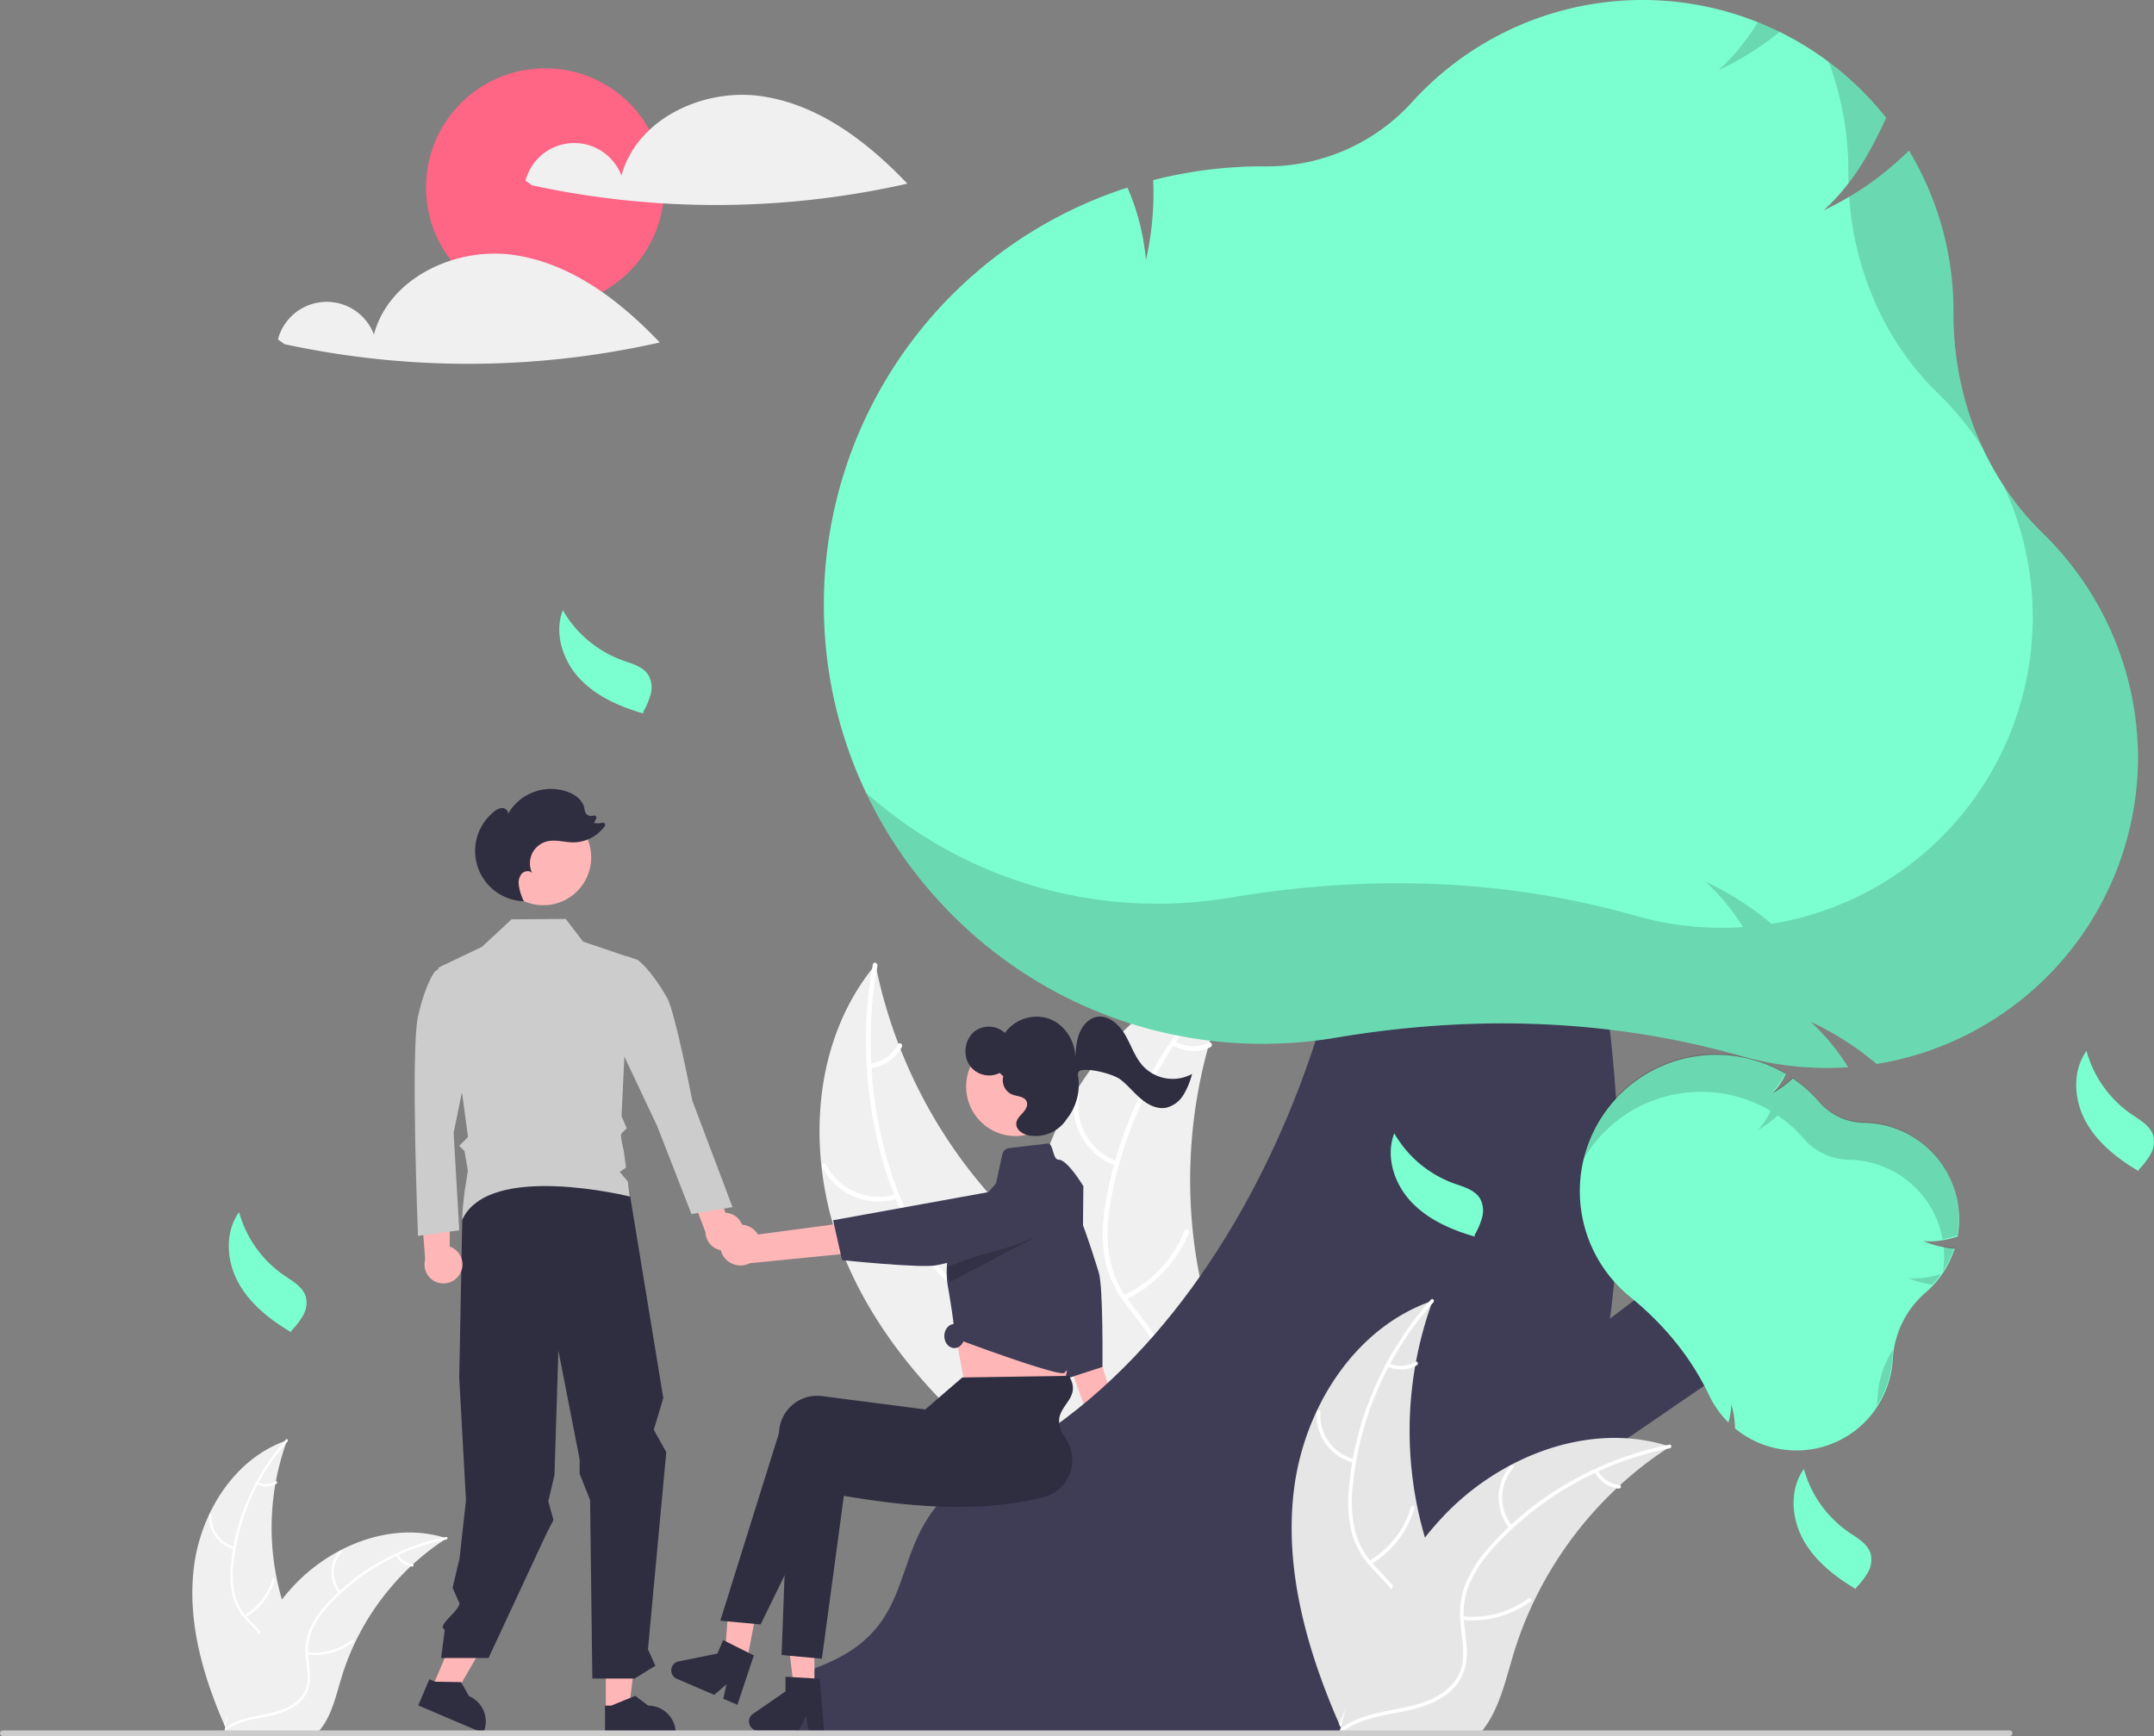 <svg xmlns="http://www.w3.org/2000/svg" data-name="Layer 1" width="922.274" height="743.359" viewBox="0 0 922.274 743.359" xmlns:xlink="http://www.w3.org/1999/xlink"><rect x="0" y="0" width="922.274" height="743.359" fill="#808080" stroke="none"/><path d="M221.893,749.355c2.922-23.498,17.485-46.651,39.895-54.298a109.099,109.099,0,0,0,.005,74.904c3.444,9.315,8.244,19.316,5.004,28.704-2.015,5.841-6.946,10.311-12.457,13.105-5.511,2.794-11.628,4.126-17.668,5.432l-1.189.983C225.897,796.534,218.971,772.853,221.893,749.355Z" transform="translate(-138.863 -78.321)" fill="#f0f0f0"/><path d="M262.011,695.502a93.25,93.25,0,0,0-23.182,52.481,40.157,40.157,0,0,0,.457,12.574,23.032,23.032,0,0,0,5.728,10.683c2.582,2.837,5.551,5.439,7.399,8.854a14.102,14.102,0,0,1,.689,11.513c-1.631,4.678-4.846,8.491-8.119,12.111-3.634,4.019-7.473,8.136-9.018,13.463-.187.646-1.178.317-.991-.327,2.688-9.27,11.686-14.535,15.977-22.884,2.002-3.896,2.843-8.419.966-12.531-1.642-3.596-4.701-6.283-7.34-9.132a24.577,24.577,0,0,1-5.99-10.237,37.124,37.124,0,0,1-.939-12.51,90.469,90.469,0,0,1,6.607-27.493,94.904,94.904,0,0,1,17.065-27.347c.446-.5,1.134.286.691.783Z" transform="translate(-138.863 -78.321)" fill="#fff"/><path d="M239.11,741.667a13.99,13.99,0,0,1-10.65-14.656c.053-.669,1.096-.618,1.043.052a12.955,12.955,0,0,0,9.934,13.612c.653.155.322,1.145-.327.991Z" transform="translate(-138.863 -78.321)" fill="#fff"/><path d="M243.516,769.973a26.966,26.966,0,0,0,12.042-15.53c.189-.645,1.18-.317.991.327A28.048,28.048,0,0,1,243.985,770.906c-.579.343-1.045-.591-.469-.932Z" transform="translate(-138.863 -78.321)" fill="#fff"/><path d="M249.311,713.033a7.919,7.919,0,0,0,7.505-.381c.574-.35,1.04.584.469.932a8.874,8.874,0,0,1-8.301.44.539.539,0,0,1-.332-.659.524.524,0,0,1,.659-.332Z" transform="translate(-138.863 -78.321)" fill="#fff"/><path d="M330.098,737.028c-.352.229-.704.458-1.057.696a104.293,104.293,0,0,0-13.335,10.411c-.326.291-.652.59-.969.89a109.948,109.948,0,0,0-23.878,32.687,106.774,106.774,0,0,0-5.849,15.132c-2.158,7.161-3.928,15.097-8.2,20.954a18.318,18.318,0,0,1-1.427,1.762h-38.606c-.088-.044-.176-.079-.264-.123l-1.541.07c.062-.273.132-.555.194-.828.035-.159.079-.317.114-.476.026-.106.053-.211.071-.308.009-.035.018-.07.026-.097.018-.097.044-.185.062-.273q.581-2.365,1.198-4.73c0-.009,0-.009.009-.018a156.995,156.995,0,0,1,13.212-34.686c.176-.326.352-.661.546-.986a101.885,101.885,0,0,1,9.152-13.881,90.072,90.072,0,0,1,5.998-6.861,74.901,74.901,0,0,1,18.743-14.04c13.846-7.311,29.877-10.112,44.674-5.646C329.349,736.79,329.719,736.905,330.098,737.028Z" transform="translate(-138.863 -78.321)" fill="#f0f0f0"/><path d="M330.011,737.518a93.25,93.25,0,0,0-50.107,27.946,40.157,40.157,0,0,0-7.205,10.314,23.032,23.032,0,0,0-1.858,11.978c.354,3.819,1.158,7.685.577,11.524a14.102,14.102,0,0,1-6.381,9.607c-4.119,2.753-8.981,3.862-13.774,4.781-5.321,1.021-10.865,1.997-15.306,5.32-.538.403-1.132-.456-.594-.858,7.727-5.783,18.082-4.569,26.535-8.652,3.944-1.905,7.338-5.01,8.316-9.424.854-3.86.029-7.847-.363-11.711a24.577,24.577,0,0,1,1.38-11.78,37.124,37.124,0,0,1,6.782-10.553,90.469,90.469,0,0,1,21.828-17.973,94.904,94.904,0,0,1,30.09-11.561c.657-.13.733.911.08,1.041Z" transform="translate(-138.863 -78.321)" fill="#fff"/><path d="M283.931,760.591a13.991,13.991,0,0,1,.321-18.113c.445-.502,1.247.166.801.669a12.955,12.955,0,0,0-.264,16.85c.428.517-.432,1.109-.858.594Z" transform="translate(-138.863 -78.321)" fill="#fff"/><path d="M270.407,785.844a26.966,26.966,0,0,0,18.965-5.15c.54-.401,1.133.458.594.858a28.048,28.048,0,0,1-19.746,5.319c-.669-.074-.479-1.101.186-1.027Z" transform="translate(-138.863 -78.321)" fill="#fff"/><path d="M309.316,743.87a7.919,7.919,0,0,0,6.222,4.214c.669.066.479,1.092-.186,1.027a8.874,8.874,0,0,1-6.893-4.647.539.539,0,0,1,.132-.726.524.524,0,0,1,.726.132Z" transform="translate(-138.863 -78.321)" fill="#fff"/><path d="M502.581,621.674c-18.936-41.884-18.238-94.975,11.15-130.319a211.783,211.783,0,0,0,75.801,124.082c15.13,11.947,33.202,23.659,37.335,42.488,2.572,11.716-1.073,24.109-7.376,34.314-6.303,10.206-15.088,18.602-23.773,26.875l-.974,2.831C556.952,695.781,521.517,663.558,502.581,621.674Z" transform="translate(-138.863 -78.321)" fill="#f0f0f0"/><path d="M514.549,491.866c-6.763,37.034-1.739,76.468,14.7,110.398,3.554,7.336,7.798,14.468,13.479,20.367A44.709,44.709,0,0,0,563.027,634.533c7.147,2.087,14.7,3.394,21.216,7.182,6.868,3.993,11.13,10.692,12.79,18.375,2.032,9.4.564,18.969-1.196,28.278-1.954,10.335-4.148,21.039-1.316,31.428.343,1.259-1.63,1.718-1.973.461-4.927-18.076,4.652-35.903,3.313-54.077-.625-8.48-3.809-16.823-11.08-21.736-6.358-4.296-14.145-5.651-21.401-7.701-7.618-2.153-14.46-5.442-20.281-10.897-5.955-5.58-10.487-12.562-14.213-19.774a175.619,175.619,0,0,1-16.873-52.231,184.227,184.227,0,0,1,.598-62.572c.234-1.279,2.168-.673,1.936.598Z" transform="translate(-138.863 -78.321)" fill="#fff"/><path d="M523.324,591.517A27.158,27.158,0,0,1,490.852,578.014c-.589-1.163,1.19-2.133,1.78-.969a25.148,25.148,0,0,0,30.231,12.499c1.239-.404,1.693,1.571.461,1.973Z" transform="translate(-138.863 -78.321)" fill="#fff"/><path d="M559.264,633.952a52.346,52.346,0,0,0,4.234-37.912c-.339-1.26,1.635-1.719,1.973-.461a54.447,54.447,0,0,1-4.486,39.442c-.611,1.154-2.329.079-1.721-1.069Z" transform="translate(-138.863 -78.321)" fill="#fff"/><path d="M511.249,533.759a15.373,15.373,0,0,0,12.047-8.225c.596-1.161,2.313-.085,1.721,1.069a17.227,17.227,0,0,1-13.307,9.129,1.047,1.047,0,0,1-1.217-.756,1.018,1.018,0,0,1,.756-1.217Z" transform="translate(-138.863 -78.321)" fill="#fff"/><path d="M669.362,491.765c-.352.736-.704,1.472-1.047,2.222A202.454,202.454,0,0,0,656.758,524.728c-.246.811-.483,1.637-.705,2.454a213.431,213.431,0,0,0-6.483,78.311,207.268,207.268,0,0,0,5.623,30.986c3.671,14.047,8.768,28.985,7.618,43.011a35.555,35.555,0,0,1-.582,4.362L598.273,722.916c-.19.016-.372.047-.562.063l-2.482,1.676c-.174-.515-.343-1.053-.516-1.568-.102-.298-.19-.605-.292-.904-.063-.202-.126-.404-.195-.582-.021-.067-.042-.135-.055-.187-.069-.178-.114-.351-.174-.515q-1.43-4.506-2.802-9.048c-.009-.015-.009-.015-.004-.038-6.909-23.088-11.951-46.956-13.21-70.83-.038-.718-.085-1.451-.093-2.187a197.78,197.78,0,0,1,1.115-32.256,174.845,174.845,0,0,1,2.994-17.436A145.397,145.397,0,0,1,598.842,546.88c15.541-26.122,39.263-46.982,68.296-54.557C667.881,492.129,668.61,491.944,669.362,491.765Z" transform="translate(-138.863 -78.321)" fill="#f0f0f0"/><path d="M669.714,492.665c-27.697,25.498-47.428,60.009-54.73,96.997-1.579,7.997-2.485,16.246-1.5,24.378a44.709,44.709,0,0,0,9.042,21.723c4.45,5.97,9.694,11.56,12.616,18.508,3.08,7.323,2.449,15.238-.85,22.372-4.037,8.729-10.97,15.486-17.98,21.858-7.783,7.075-15.979,14.301-19.973,24.302-.484,1.212-2.336.39-1.853-.82,6.949-17.399,25.331-25.866,35.203-41.182,4.607-7.147,7.087-15.725,4.24-24.026-2.49-7.258-7.892-13.028-12.451-19.034-4.786-6.306-8.269-13.051-9.633-20.911-1.395-8.041-.81-16.343.557-24.346a175.619,175.619,0,0,1,17.975-51.862,184.227,184.227,0,0,1,38.15-49.6c.957-.881,2.136.768,1.186,1.643Z" transform="translate(-138.863 -78.321)" fill="#fff"/><path d="M616.723,577.514a27.158,27.158,0,0,1-17.797-30.332c.23-1.283,2.234-.987,2.004.298a25.148,25.148,0,0,0,16.613,28.181c1.233.424.406,2.274-.82,1.853Z" transform="translate(-138.863 -78.321)" fill="#fff"/><path d="M619.87,633.034A52.346,52.346,0,0,0,646.077,605.312c.488-1.21,2.34-.389,1.853.82a54.447,54.447,0,0,1-27.329,28.791c-1.183.554-1.907-1.339-.73-1.89Z" transform="translate(-138.863 -78.321)" fill="#fff"/><path d="M641.856,524.127a15.373,15.373,0,0,0,14.571.686c1.175-.568,1.898,1.325.73,1.89a17.227,17.227,0,0,1-16.121-.723,1.047,1.047,0,0,1-.516-1.336,1.018,1.018,0,0,1,1.336-.516Z" transform="translate(-138.863 -78.321)" fill="#fff"/><path d="M627.913,704.646a8.679,8.679,0,0,0-7.48-11.007l-21.184-66.73-10.972,11.682,22.506,63.427a8.726,8.726,0,0,0,17.13,2.627Z" transform="translate(-138.863 -78.321)" fill="#ffb6b6"/><path d="M567.876,574.569s6.726-8.827,17.549-2.171,21.911,44.667,23.881,50.74,1.592,40.503,1.592,40.503l-16.648,5.402Z" transform="translate(-138.863 -78.321)" fill="#3f3d56"/><path d="M725.268,820.559H479.187l8.631-27.965 0,0c53.492-19.364,23.445-60.987,74.328-86.428,124.457-62.229,172.639-247.925,154.415-321.331l81.559-3.449S910.754,701.25,725.268,820.559Z" transform="translate(-138.863 -78.321)" fill="#3f3d56"/><polygon points="653.499 591.853 725.436 537.238 760.5 572.301 643.308 652.498 653.499 591.853" fill="#3f3d56"/><path d="M597.778,643.798l-1.11,12.402s-.481,10.297-2.002,12.574c-1.51,2.265-42.722,2.551-42.722,2.551s-2.723-14.679-5.069-27.528Z" transform="translate(-138.863 -78.321)" fill="#ffb6b6"/><polygon points="318.498 717.823 309.882 716.082 312.348 681.282 325.064 683.85 318.498 717.823" fill="#ffb6b6"/><polygon points="348.704 722.921 339.922 722.921 335.744 688.292 348.705 688.292 348.704 722.921" fill="#ffb6b6"/><path d="M473.51,786.992l17.257,1.604,9.413-69.764c31.028,5.336,60.3,7.046,85.619.59a16.366,16.366,0,0,0,11.704-19.77q-.148-.615-.342-1.216c-3.03-9.245-15.321-18.123-21.571-28.292l-34.621,14.207-1.569,6.415-44.343-5.738a16.351,16.351,0,0,0-18.191,14.417q-.089.722-.117,1.45Z" transform="translate(-138.863 -78.321)" fill="#2f2e41"/><path d="M447.274,772.3l17.257,1.604,31.29-63.993c31.028,5.336,60.3,7.046,85.619.59a16.366,16.366,0,0,0,11.704-19.77q-.148-.614-.342-1.216c-3.03-9.245,9.973-11.884,3.723-22.052l-45.647.693-15.836,13.689-44.343-5.738a16.351,16.351,0,0,0-18.191,14.417q-.089.722-.117,1.45Z" transform="translate(-138.863 -78.321)" fill="#2f2e41"/><path d="M602.728,586.239l-.79,77.58s-5.75.04-7.27,2.3c-1.51,2.27-46.71-14.67-46.71-14.67s-.73-7.05-2.38-17.18c-.27-1.67-.56-3.42-.88-5.23-.08-.43-.14-.85-.19-1.28-1.68-12.32,3.97-22.92,3.97-22.92l16.85-19.84,2.7-12.37a3.466,3.466,0,0,1,2.98-2.7l17-2c2,1.39,1.69,6.89,4.13,6.97C595.918,574.899,602.728,586.239,602.728,586.239Z" transform="translate(-138.863 -78.321)" fill="#3f3d56"/><path d="M588.568,604.749l-42.99,22.52c-.27-1.67-.56-3.42-.88-5.23-.08-.43-.14-.85-.19-1.28Z" transform="translate(-138.863 -78.321)" opacity="0.2" style="isolation:isolate"/><ellipse cx="408.64" cy="572.087" rx="4.315" ry="5.178" fill="#3f3d56"/><circle cx="434.833" cy="465.288" r="21.175" fill="#ffb6b6"/><path d="M454.593,808.31l-6.051-2.594,1.369-6.176-5.215,4.527-16.049-6.879a3.925,3.925,0,0,1,.769-7.455l16.61-3.358,2.476-5.776,13.135,6.583Z" transform="translate(-138.863 -78.321)" fill="#2f2e41"/><path d="M491.708,819.367H485.125l-1.175-6.216-3.01,6.216-17.461,0a3.925,3.925,0,0,1-2.23-7.155l13.944-9.63,0-6.284,14.666.875Z" transform="translate(-138.863 -78.321)" fill="#2f2e41"/><path d="M627.903,534.403c-3.305-3.854-4.877-8.968-7.519-13.345s-7.24-8.294-12.098-7.276c-3.349.702-5.936,3.657-7.247,6.951-1.31,3.294-1.555,6.927-1.785,10.486.081-7.314-4.738-14.404-11.375-16.738a16.753,16.753,0,0,0-18.752,6.145,10.135,10.135,0,0,0-13.462-.283,11.291,11.291,0,0,0-1.813,13.934,10.205,10.205,0,0,0,13.046,3.479l1.542,1.418a6.683,6.683,0,0,0,3.644,7.762c2.294.926,5.532.772,6.39,3.179.6,1.682-.521,3.477-1.714,4.769-1.192,1.292-2.608,2.627-2.751,4.415-.216,2.698,2.572,4.589,5.107,5.158a15.923,15.923,0,0,0,16.417-6.852q.102-.156.221-.312a23.603,23.603,0,0,0,4.748-18.048c-.198-1.247.002-2.174.861-2.469,3.715-1.276,14.124,1.402,17.275,3.823,3.15,2.421,5.673,5.624,8.707,8.201,3.035,2.577,6.901,4.565,10.754,3.863a11.932,11.932,0,0,0,7.477-5.504,33.138,33.138,0,0,0,3.692-8.982A17.377,17.377,0,0,1,627.903,534.403Z" transform="translate(-138.863 -78.321)" fill="#2f2e41"/><polygon points="184.579 723.674 193.633 727.531 212.824 694.446 199.461 688.752 184.579 723.674" fill="#ffb6b6"/><polygon points="259.397 732.241 269.238 732.24 273.921 694.28 259.395 694.28 259.397 732.241" fill="#ffb6b6"/><path d="M397.914,820.828l30.264-.001v-.383a11.78,11.78,0,0,0-11.78-11.779h-.001l-5.528-4.194-10.314,4.195-2.642 0Z" transform="translate(-138.863 -78.321)" fill="#2f2e41"/><path d="M317.937,808.566l27.841,11.865.15-.352a11.78,11.78,0,0,0-6.218-15.455l-.001-0-3.441-6.026-11.133-.185-2.43-1.036Z" transform="translate(-138.863 -78.321)" fill="#2f2e41"/><path d="M407.914,585.897l14.957,91.075-4.071,13.572,5.341,9.612-7.844,84.415,3.184,7.01-8.896,5.487H392.484l-.961-76.421-4.472-11.22v-6.184l-9.103-46.6-1.676,53.304-2.648,11.238,2.224,8.001-2.906,5.606-24.906,53.48H327.738l1.57-12.094h0c-3.637-1.841,5.46-7.223,6.334-11.204l-2.989-6.725,2.989-12.703,2.741-24.822-2.89-52.395,1.36-70.556,23.746-18.158Z" transform="translate(-138.863 -78.321)" fill="#2f2e41"/><circle id="e77d1a29-bab6-47b6-8410-4d124ca10178" data-name="ab6171fa-7d69-4734-b81c-8dff60f9761b" cx="232.627" cy="367.123" r="20.513" fill="#ffb6b6"/><path d="M335.846,623.676a8.072,8.072,0,0,0-4.416-11.563l-.048-28.686-12.431,8.228,1.952,25.98a8.116,8.116,0,0,0,14.944,6.042Z" transform="translate(-138.863 -78.321)" fill="#ffb6b6"/><path id="b2ec307e-b06e-4eaa-95c4-012f4683eb69-144" data-name="f348f81f-b961-4ae4-bc6b-758f6acfb12a" d="M334.697,496.748l-5.553-5.353-4.08,2.945s-4.014,4.817-7.225,19.266,0,93.923,0,93.923l17.661-2.408-2.408-41.743,7.225-35.321Z" transform="translate(-138.863 -78.321)" fill="#ccc"/><path d="M456.965,607.416a8.072,8.072,0,0,0-7.543-9.814l-8.263-27.471-9.553,11.444,9.312,24.332a8.116,8.116,0,0,0,16.048,1.509Z" transform="translate(-138.863 -78.321)" fill="#ffb6b6"/><path id="ac3d94eb-f5e1-4a42-b00b-afc1affe6e87-145" data-name="f348f81f-b961-4ae4-bc6b-758f6acfb12a" d="M403.361,494.502l3.703-6.766,4.772,1.593s5.268,3.399,12.645,16.233c3.412,5.936,10.787,43.997,10.787,43.997l17.239,45.647-17.575,2.971-14.664-37.618-17-36Z" transform="translate(-138.863 -78.321)" fill="#ccc"/><path d="M326.496,492.7l18.71-8.937,12.703-11.782,23.164-.173,7.472,9.714,19.727,6.701-3.288,68.022,2.242,5.231s-1.562,1.411-2.275,2.2.986,7.395.986,7.395l.958,7.187-2.658,1.899,3.455,4.081.858,6.433s-60.313-14.991-71.709,9.843c-.602,1.312.881-11.511.881-11.511l1.483-9.387-1.471-8.426-2.242-2.242,3.76-3.76L336.842,547.348Z" transform="translate(-138.863 -78.321)" fill="#ccc"/><path d="M366.242,464.953q-.131-.289-.262-.581c.034.001.067.006.1.007Z" transform="translate(-138.863 -78.321)" fill="#2f2e41"/><path d="M350.406,425.863a5.71,5.71,0,0,1,3.577-1.546c1.326.043,2.672,1.241,2.397,2.539a21.08,21.08,0,0,1,25.369-9.513c3.297,1.163,6.53,3.49,7.287,6.903a6.217,6.217,0,0,0,.783,2.548,2.909,2.909,0,0,0,3.096.784l.033-.01a.969.969,0,0,1,1.171,1.368l-.933,1.74a7.475,7.475,0,0,0,3.561-.076.968.968,0,0,1,1.028,1.507A16.879,16.879,0,0,1,384.316,439.027c-3.727-.023-7.493-1.307-11.12-.45a9.659,9.659,0,0,0-6.497,13.56c-1.114-1.219-3.268-.93-4.408.265a6.046,6.046,0,0,0-1.32,4.626,21.465,21.465,0,0,0,2.204,7.205,21.54,21.54,0,0,1-12.768-38.37Z" transform="translate(-138.863 -78.321)" fill="#2f2e41"/><circle cx="233.405" cy="80.239" r="51" fill="#ff6584"/><path d="M464.303,119.43c-24.717-3.341-52.935,10.019-59.341,34.124a21.597,21.597,0,0,0-41.094,2.109l2.83,2.027a372.275,372.275,0,0,0,160.659-.726C510.164,138.893,489.02,122.771,464.303,119.43Z" transform="translate(-138.863 -78.321)" fill="#f0f0f0"/><path d="M358.303,187.43c-24.717-3.341-52.935,10.019-59.341,34.124a21.597,21.597,0,0,0-41.094,2.109l2.83,2.027a372.275,372.275,0,0,0,160.659-.726C404.164,206.893,383.02,190.771,358.303,187.43Z" transform="translate(-138.863 -78.321)" fill="#f0f0f0"/><path d="M450.235,604.848a8.679,8.679,0,0,1,13.144,2.083l69.4-9.236-5.901,14.901L459.904,619.23a8.726,8.726,0,0,1-9.669-14.382Z" transform="translate(-138.863 -78.321)" fill="#ffb6b6"/><path d="M592.084,583.342s8.165,7.517.533,17.675-46.508,17.67-52.738,19.069-40.476-2.175-40.476-2.175l-3.833-17.077Z" transform="translate(-138.863 -78.321)" fill="#3f3d56"/><path d="M692.911,716.096c4.348-34.965,26.018-69.416,59.364-80.795a162.339,162.339,0,0,0,.008,111.457c5.124,13.86,12.266,28.743,7.447,42.712-2.999,8.692-10.335,15.342-18.536,19.5-8.201,4.158-17.302,6.14-26.29,8.082l-1.769,1.463C698.868,786.298,688.563,751.061,692.911,716.096Z" transform="translate(-138.863 -78.321)" fill="#e6e6e6"/><path d="M752.606,635.962a138.756,138.756,0,0,0-34.495,78.092,59.753,59.753,0,0,0,.68,18.709,34.271,34.271,0,0,0,8.524,15.896c3.842,4.221,8.26,8.094,11.009,13.175a20.984,20.984,0,0,1,1.025,17.131c-2.427,6.961-7.21,12.635-12.081,18.02-5.408,5.98-11.12,12.106-13.418,20.033-.279.961-1.753.472-1.475-.487,3.999-13.793,17.389-21.628,23.774-34.051,2.98-5.797,4.23-12.527,1.437-18.646-2.443-5.351-6.996-9.349-10.922-13.589a36.57,36.57,0,0,1-8.913-15.232,55.241,55.241,0,0,1-1.397-18.614,134.619,134.619,0,0,1,9.832-40.909,141.217,141.217,0,0,1,25.393-40.693c.664-.744,1.687.426,1.028,1.165Z" transform="translate(-138.863 -78.321)" fill="#fff"/><path d="M718.529,704.656a20.818,20.818,0,0,1-15.847-21.807c.079-.996,1.631-.92,1.551.077a19.277,19.277,0,0,0,14.782,20.255c.972.231.48,1.704-.487,1.475Z" transform="translate(-138.863 -78.321)" fill="#fff"/><path d="M725.085,746.775a40.125,40.125,0,0,0,17.918-23.109c.282-.96,1.756-.472,1.475.487a41.736,41.736,0,0,1-18.694,24.009c-.861.511-1.555-.879-.698-1.387Z" transform="translate(-138.863 -78.321)" fill="#fff"/><path d="M733.708,662.048a11.784,11.784,0,0,0,11.167-.567c.854-.521,1.547.869.698,1.387a13.205,13.205,0,0,1-12.352.654.803.803,0,0,1-.494-.981.78.78,0,0,1,.981-.494Z" transform="translate(-138.863 -78.321)" fill="#fff"/><path d="M853.919,697.753c-.524.341-1.048.682-1.573,1.035a155.189,155.189,0,0,0-19.843,15.492c-.485.433-.97.878-1.442,1.324a163.603,163.603,0,0,0-35.531,48.638,158.879,158.879,0,0,0-8.703,22.517c-3.211,10.655-5.845,22.464-12.202,31.18a27.255,27.255,0,0,1-2.123,2.621H715.057c-.131-.066-.262-.118-.393-.184l-2.294.105c.092-.406.196-.826.289-1.232.052-.236.118-.472.17-.708.039-.157.079-.315.105-.459.013-.052.026-.105.039-.144.026-.144.066-.275.092-.406q.865-3.519,1.782-7.038c0-.013,0-.013.013-.026,4.706-17.864,10.944-35.492,19.659-51.613.262-.485.524-.983.813-1.468a151.606,151.606,0,0,1,13.618-20.656,134.028,134.028,0,0,1,8.925-10.21,111.452,111.452,0,0,1,27.89-20.891c20.603-10.878,44.457-15.046,66.476-8.401C852.805,697.399,853.356,697.569,853.919,697.753Z" transform="translate(-138.863 -78.321)" fill="#e6e6e6"/><path d="M853.79,698.482a138.756,138.756,0,0,0-74.559,41.584,59.753,59.753,0,0,0-10.722,15.348,34.271,34.271,0,0,0-2.765,17.824c.526,5.683,1.722,11.436.858,17.148a20.984,20.984,0,0,1-9.495,14.295c-6.129,4.097-13.364,5.747-20.495,7.115-7.918,1.519-16.167,2.971-22.775,7.917-.801.599-1.684-.678-.884-1.277,11.498-8.605,26.906-6.799,39.484-12.874,5.869-2.835,10.92-7.455,12.374-14.023,1.271-5.743.043-11.676-.54-17.426a36.57,36.57,0,0,1,2.054-17.528A55.241,55.241,0,0,1,776.416,740.881a134.619,134.619,0,0,1,32.48-26.744,141.217,141.217,0,0,1,44.775-17.203c.978-.194,1.091,1.356.119,1.549Z" transform="translate(-138.863 -78.321)" fill="#fff"/><path d="M785.223,732.814a20.818,20.818,0,0,1,.477-26.953c.663-.748,1.856.247,1.192.996a19.277,19.277,0,0,0-.393,25.073c.637.77-.643,1.65-1.277.884Z" transform="translate(-138.863 -78.321)" fill="#fff"/><path d="M765.099,770.391a40.125,40.125,0,0,0,28.22-7.663c.803-.596,1.686.681.884,1.277a41.736,41.736,0,0,1-29.381,7.915c-.995-.111-.712-1.638.277-1.528Z" transform="translate(-138.863 -78.321)" fill="#fff"/><path d="M822.995,707.933a11.784,11.784,0,0,0,9.258,6.271c.996.098.712,1.625-.277,1.528a13.205,13.205,0,0,1-10.257-6.914.803.803,0,0,1,.196-1.08.78.78,0,0,1,1.08.196Z" transform="translate(-138.863 -78.321)" fill="#fff"/><path d="M935.35,689.105a41.362,41.362,0,0,1-53.448 1l-.16-.131-.005-.206a39.63,39.63,0,0,0-1.589-10.114,28.311,28.311,0,0,1-1.028,7.001l-.206.768-.553-.571c-.477-.492-.939-.992-1.373-1.486a41.711,41.711,0,0,1-6.353-9.62c-7.54-15.841-18.891-29.99-33.738-42.053a59.034,59.034,0,0,1-7.078-6.81A58.351,58.351,0,0,1,903.093,537.985l.365.213-.189.377a30.395,30.395,0,0,1-5.423,7.823,39.639,39.639,0,0,0,8.352-6.034l.265-.25.3.207a58.599,58.599,0,0,1,10.671,9.498l.34.39a26.049,26.049,0,0,0,19.289,8.901A41.349,41.349,0,0,1,977.102,607.554l-.047.273-.266.081c-5.594,1.703-10.246,2.289-14.451,1.803a40.311,40.311,0,0,0,12.872,3.224l.573.046-.182.546a41.322,41.322,0,0,1-11.926,17.981l-.157.137c-.056.048-.111.097-.167.146A40.605,40.605,0,0,0,949.324,659.975,41.665,41.665,0,0,1,935.35,689.105Z" transform="translate(-138.863 -78.321)" fill="#7cffd0"/><path d="M942.878,675.813a41.241,41.241,0,0,1-.465,4.446,41.803,41.803,0,0,0,6.72-20.71c.055-1.129.173-2.254.332-3.374A39.231,39.231,0,0,0,942.878,675.813Z" transform="translate(-138.863 -78.321)" opacity="0.15"/><path d="M955.892,625.549A40.249,40.249,0,0,0,966.178,628.457a41.393,41.393,0,0,0,3.769-4.599C964.531,625.468,959.996,626.022,955.892,625.549Z" transform="translate(-138.863 -78.321)" opacity="0.15"/><path d="M971.05,611.968a41.601,41.601,0,0,1-.294,10.73,41.124,41.124,0,0,0,4.654-9.599l.182-.546-.573-.046A39.967,39.967,0,0,1,971.05,611.968Z" transform="translate(-138.863 -78.321)" opacity="0.15"/><path d="M967.224,572.719a41.446,41.446,0,0,0-30.352-14.034,26.049,26.049,0,0,1-19.289-8.901l-.34-.39a58.601,58.601,0,0,0-10.671-9.498l-.3-.207-.265.25a39.638,39.638,0,0,1-8.352,6.034,30.396,30.396,0,0,0,5.423-7.823l.189-.377-.365-.213a58.308,58.308,0,0,0-86.387,37.748,58.318,58.318,0,0,1,80.132-21.484l.365.213-.189.377a30.396,30.396,0,0,1-5.423,7.823,39.638,39.638,0,0,0,8.352-6.034l.265-.25.3.207a58.6,58.6,0,0,1,10.671,9.498l.34.39a26.049,26.049,0,0,0,19.289,8.901,41.356,41.356,0,0,1,39.997,33.989,50.12,50.12,0,0,0,5.985-1.456l.266-.08.047-.273A41.19,41.19,0,0,0,967.224,572.719Z" transform="translate(-138.863 -78.321)" opacity="0.15"/><path d="M1054.288,402.442A133.182,133.182,0,0,1,943.045,533.792l-.658.107-.509-.424a127.606,127.606,0,0,0-27.833-17.668,91.16,91.16,0,0,1,14.74,17.373l1.418,2.131-2.555.123c-2.205.107-4.397.161-6.512.161a134.305,134.305,0,0,1-36.769-5.098c-54.334-15.459-112.682-18.102-173.419-7.858A190.082,190.082,0,0,1,679.43,525.27c-103.563,0-187.818-84.272-187.818-187.855A187.557,187.557,0,0,1,620.321,159.063l1.291-.428.51,1.26a97.869,97.869,0,0,1,7.381,29.747,127.633,127.633,0,0,0,3.172-33.026l-.041-1.172,1.139-.286A188.683,188.683,0,0,1,679.43,149.559l1.666.007a83.875,83.875,0,0,0,62.54-27.706,133.14,133.14,0,0,1,202.27,6.213l.561.694-.37.814C938.317,146.727,929.842,159.219,919.725,168.354a129.797,129.797,0,0,0,35.168-24.265l1.329-1.29.933,1.601a133.051,133.051,0,0,1,18.113,67.072l-.002.672c-.002.237-.002.476-.002.713,0,36.05,13.941,70.219,38.311,93.851A134.158,134.158,0,0,1,1054.288,402.442Z" transform="translate(-138.863 -78.321)" fill="#7cffd0"/><g opacity="0.15"><path d="M891.502,87.773A94.061,94.061,0,0,1,874.725,108.354a129.468,129.468,0,0,0,26.213-16.383Q896.304,89.689,891.502,87.773Z" transform="translate(-138.863 -78.321)"/><path d="M968.576,246.708a133.687,133.687,0,0,1,19.146,23.325,136.099,136.099,0,0,1-12.457-57.175c0-.237,0-.476.002-.713l.002-.672a133.052,133.052,0,0,0-18.113-67.072l-.933-1.601-1.33,1.29a130.097,130.097,0,0,1-24.285,18.492C932.874,194.999,946.408,225.213,968.576,246.708Z" transform="translate(-138.863 -78.321)"/><path d="M930.268,151.473l-.002.672c-.002.237-.002.476-.002.713,0,1.307.024,2.611.06,3.912a138.673,138.673,0,0,0,15.772-27.189l.37-.814-.561-.694a134.232,134.232,0,0,0-24.088-23.297A133.353,133.353,0,0,1,930.268,151.473Z" transform="translate(-138.863 -78.321)"/><path d="M1013.576,306.708a120.386,120.386,0,0,1-16.971-20.647,133.018,133.018,0,0,1-98.56,187.731l-.658.107-.509-.424a127.611,127.611,0,0,0-27.833-17.668,91.158,91.158,0,0,1,14.74,17.373l1.418,2.131-2.555.123c-2.206.107-4.397.161-6.512.161a134.305,134.305,0,0,1-36.769-5.098c-54.334-15.459-112.682-18.102-173.419-7.857a190.086,190.086,0,0,1-31.517,2.63A187.026,187.026,0,0,1,509.647,417.684c30.149,63.539,94.917,107.586,169.783,107.586a190.086,190.086,0,0,0,31.517-2.63c60.738-10.245,119.085-7.601,173.419,7.857a134.305,134.305,0,0,0,36.769,5.098c2.115,0,4.307-.054,6.512-.161l2.555-.123-1.418-2.131a91.158,91.158,0,0,0-14.74-17.373,127.611,127.611,0,0,1,27.833,17.668l.509.424.658-.107A133.083,133.083,0,0,0,1013.576,306.708Z" transform="translate(-138.863 -78.321)"/></g><path d="M386.926,368.746c-7.167-7.723-10.884-19.311-7.073-29.134a48.544,48.544,0,0,0,25.515,21.442c4.159,1.494,8.94,2.722,11.21,6.513a10.851,10.851,0,0,1,.898,7.995,32.228,32.228,0,0,1-3.208,7.573l-.005.686C404.143,380.889,394.094,376.468,386.926,368.746Z" transform="translate(-138.863 -78.321)" fill="#7cffd0"/><path d="M742.926,592.746c-7.167-7.723-10.884-19.311-7.073-29.134a48.544,48.544,0,0,0,25.515,21.442c4.159,1.494,8.94,2.722,11.21,6.513a10.851,10.851,0,0,1,.898,7.995,32.228,32.228,0,0,1-3.208,7.573l-.005.686C760.143,604.889,750.094,600.468,742.926,592.746Z" transform="translate(-138.863 -78.321)" fill="#7cffd0"/><path d="M910.794,737.319c-5.007-9.27-5.706-21.42.442-29.977a48.544,48.544,0,0,0,19.338,27.145c3.653,2.487,7.974,4.872,9.223,9.111a10.851,10.851,0,0,1-1.131,7.965,32.228,32.228,0,0,1-5.001,6.529l-.177.663C924.424,753.384,915.801,746.589,910.794,737.319Z" transform="translate(-138.863 -78.321)" fill="#7cffd0"/><path d="M1031.794,558.319c-5.007-9.27-5.706-21.42.442-29.977a48.544,48.544,0,0,0,19.338,27.145c3.653,2.487,7.974,4.872,9.223,9.111a10.851,10.851,0,0,1-1.131,7.965,32.228,32.228,0,0,1-5.001,6.529l-.177.663C1045.424,574.384,1036.801,567.589,1031.794,558.319Z" transform="translate(-138.863 -78.321)" fill="#7cffd0"/><path d="M240.794,627.319c-5.007-9.27-5.706-21.42.442-29.977a48.544,48.544,0,0,0,19.338,27.145c3.653,2.487,7.974,4.872,9.223,9.111a10.851,10.851,0,0,1-1.131,7.965,32.228,32.228,0,0,1-5.001,6.529l-.177.663C254.424,643.384,245.801,636.589,240.794,627.319Z" transform="translate(-138.863 -78.321)" fill="#7cffd0"/><path d="M999.348,821.679H140.054a1.191,1.191,0,0,1,0-2.381h859.294a1.191,1.191,0,0,1,0,2.381Z" transform="translate(-138.863 -78.321)" fill="#ccc"/></svg>